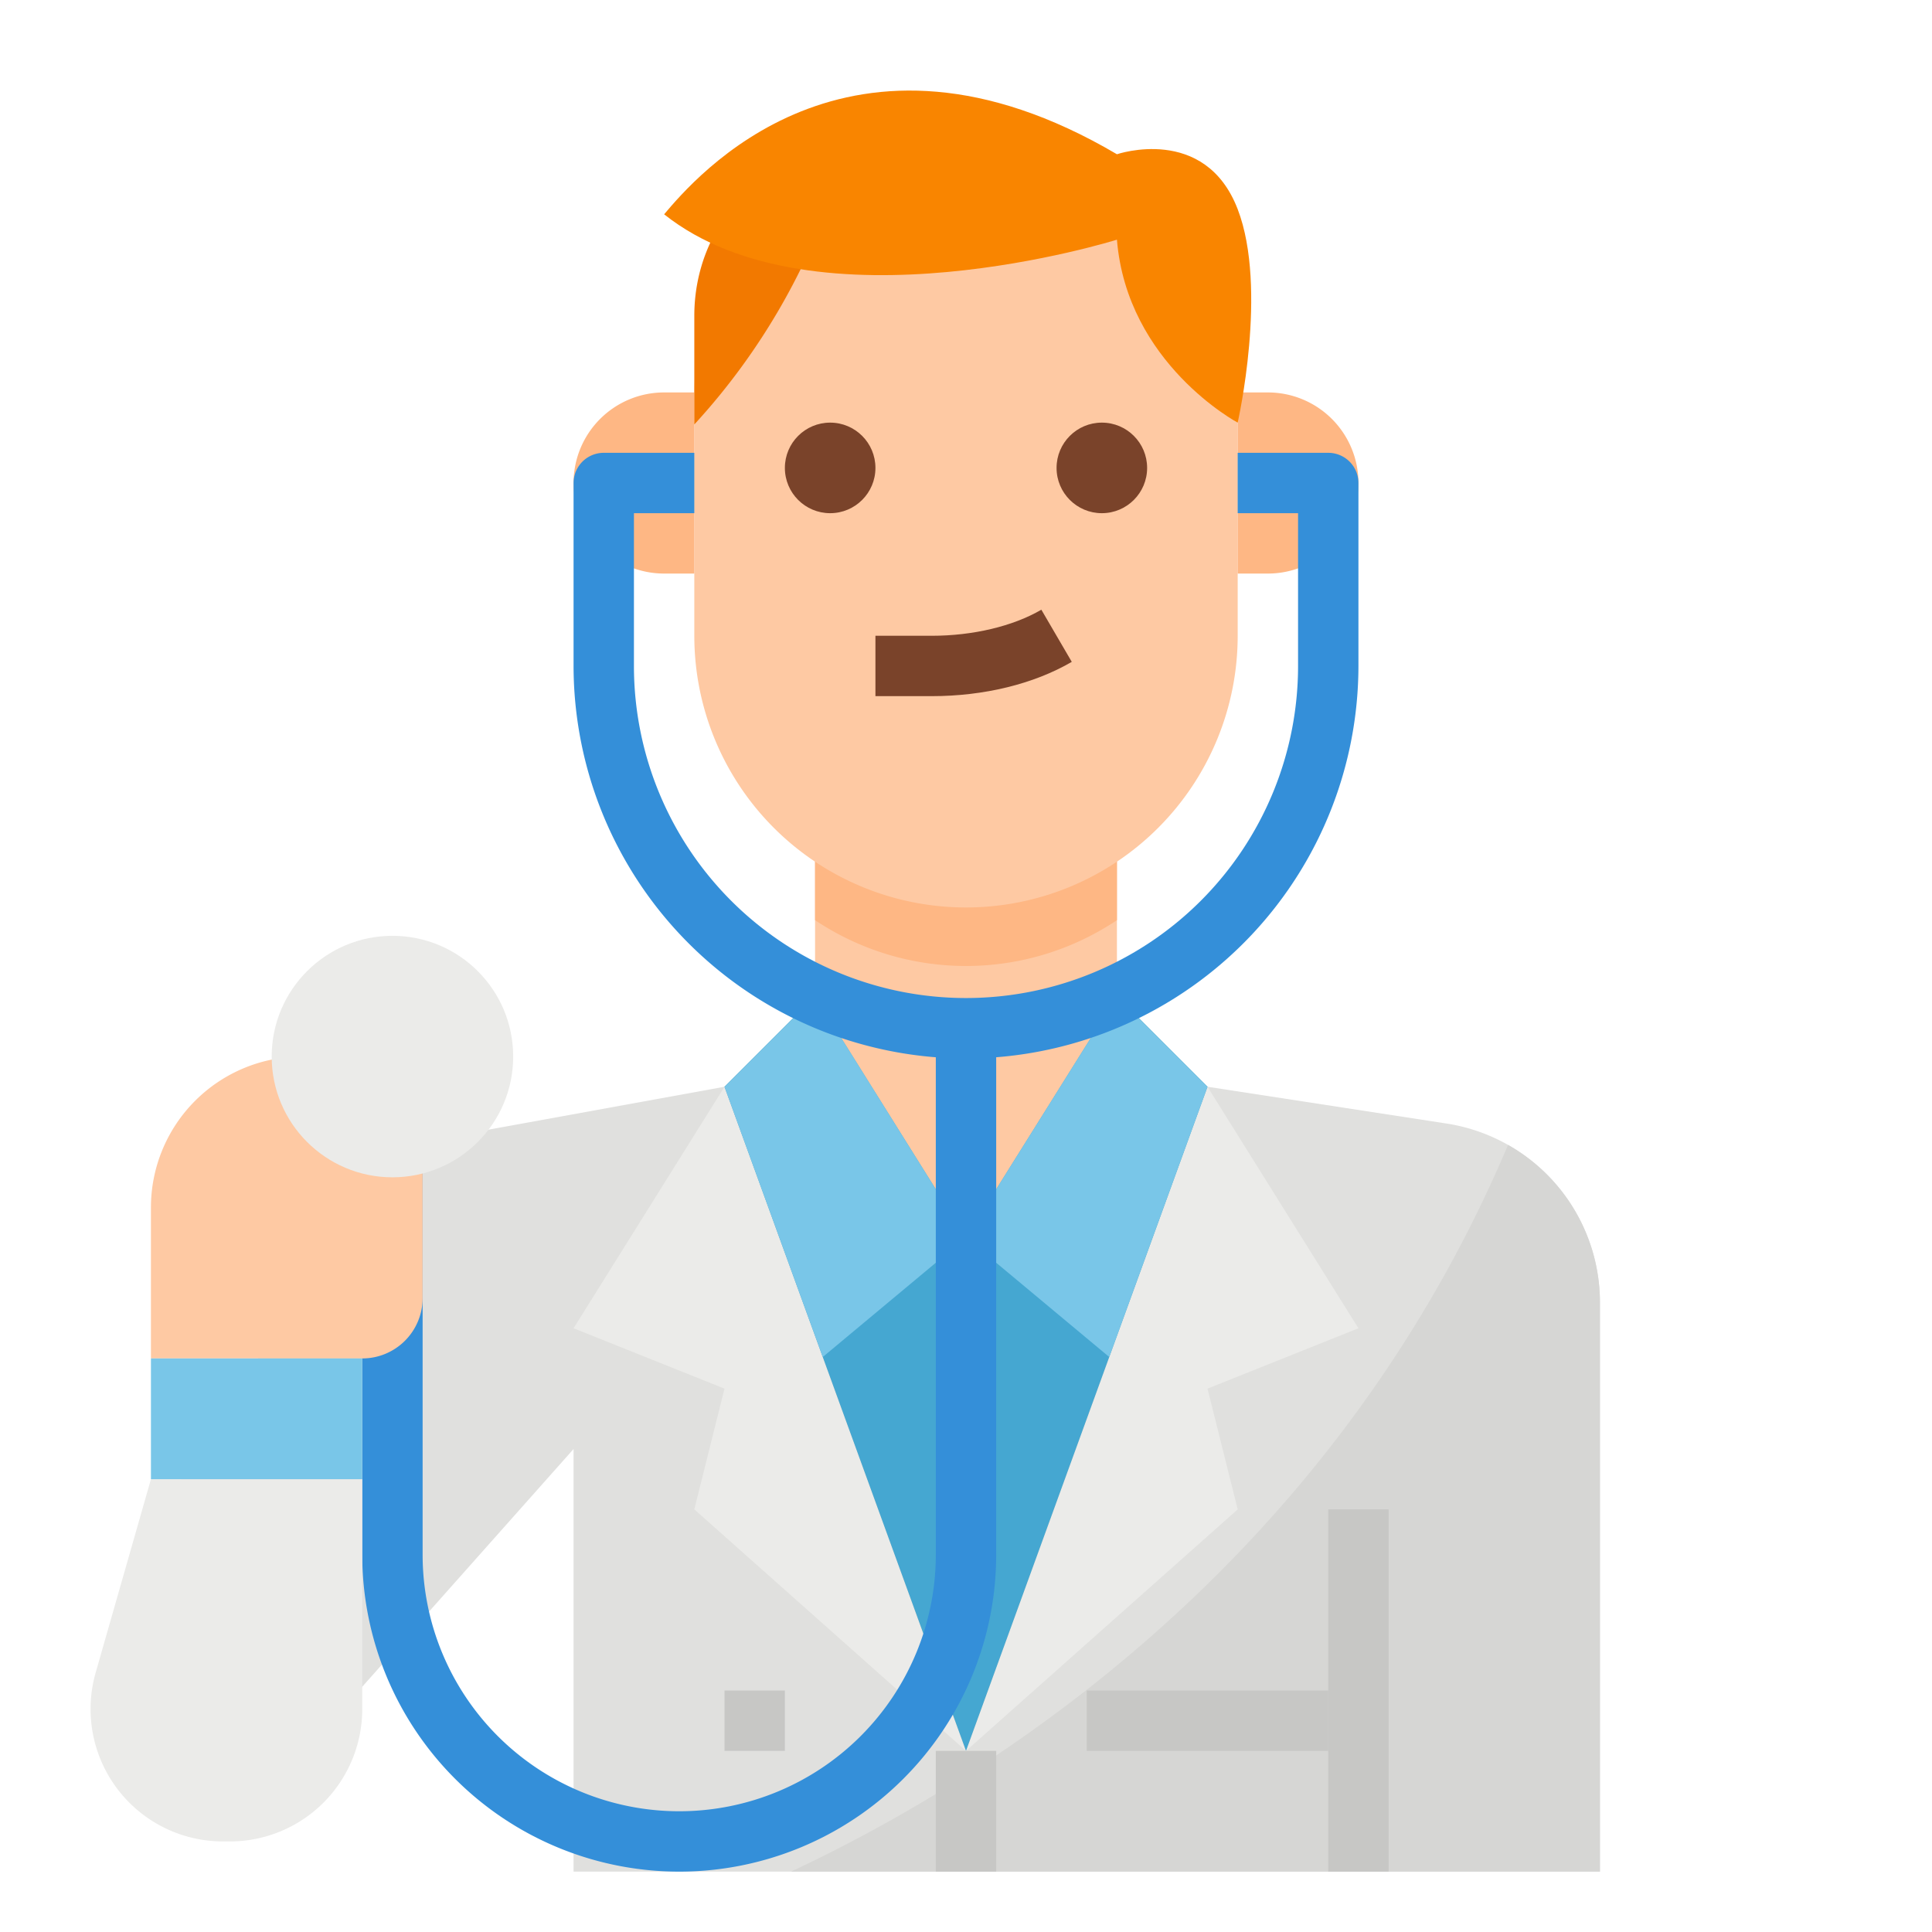 <svg xmlns="http://www.w3.org/2000/svg" viewBox="0 0 512 512"><title>doctor-hospital-occupation-avatar</title><g id="bg"><rect x="-3328" y="-3888" width="4896" height="5520" style="fill:#fff"/></g><g id="Flat"><path d="M424,345.18V496H152V384L88,456H48V392l44.73-70.3a48.026,48.026,0,0,1,31.91-21.45L192,288l64,176,64-176,63.3,9.74A47.992,47.992,0,0,1,424,345.18Z" style="fill:#e0e0de"/><path d="M424,345.18V496H209.62c52.51-24.62,142.82-81.13,190.03-192.59A47.989,47.989,0,0,1,424,345.18Z" style="fill:#d6d6d4"/><polygon points="320 288 296 264 296 216 216 216 216 264 192 288 256 464 320 288" style="fill:#fec9a3"/><path d="M296,243.856V216H216v27.856a71.963,71.963,0,0,0,80,0Z" style="fill:#feb784"/><polygon points="152 352 192 368 184 400 256 464 192 288 152 352" style="fill:#ebebe9"/><polygon points="360 352 320 368 328 400 256 464 320 288 360 352" style="fill:#ebebe9"/><rect x="352" y="400" width="16" height="96" style="fill:#c7c7c5"/><rect x="288" y="448" width="64" height="16" style="fill:#c7c7c5"/><polygon points="320 288 293.96 359.62 293.96 359.63 256 464 218.04 359.62 192 288 216 264 256 327.97 296 264 320 288" style="fill:#45a7d1"/><polygon points="320 288 293.96 359.62 256 327.97 296 264 320 288" style="fill:#79c6e8"/><polygon points="256 327.97 218.04 359.62 192 288 216 264 256 327.97" style="fill:#79c6e8"/><path d="M256,240.488h0a72,72,0,0,1-72-72v-64a72,72,0,0,1,72-72h0a72,72,0,0,1,72,72v64A72,72,0,0,1,256,240.488Z" style="fill:#fec9a3"/><path d="M176,104h8a0,0,0,0,1,0,0v48a0,0,0,0,1,0,0h-8a24,24,0,0,1-24-24v0a24,24,0,0,1,24-24Z" style="fill:#feb784"/><path d="M352,104h8a0,0,0,0,1,0,0v48a0,0,0,0,1,0,0h-8a24,24,0,0,1-24-24v0A24,24,0,0,1,352,104Z" transform="translate(688 256) rotate(-180)" style="fill:#feb784"/><path d="M275.969,161.578c-7.529,4.392-18.127,6.91-29.078,6.91H232v16h14.891c13.9,0,27.09-3.228,37.14-9.09Z" style="fill:#7a432a"/><path d="M184,112.488h0v-28.8c0-23.859,17.908-43.2,40-43.2h0l-1.408,4.561A175.251,175.251,0,0,1,184,112.488Z" style="fill:#f27900"/><path d="M296,63.516s-80,25.1-120-6.725c8-9.437,48.667-57.921,120-15.914,0,0,23.333-7.988,32,14.558,8.072,21,0,56.565,0,56.565S298.667,96.365,296,63.516Z" style="fill:#f98500"/><path d="M352,120H328v16h16v40.488a88,88,0,0,1-176,0V136h16V120H160a8,8,0,0,0-8,8v48.488a104.14,104.14,0,0,0,96,103.7V412a68,68,0,0,1-136,0V288H96V412a84,84,0,0,0,168,0V280.184a104.14,104.14,0,0,0,96-103.7V128A8,8,0,0,0,352,120Z" style="fill:#348fd9"/><path d="M60.914,488H59.086A35.087,35.087,0,0,1,24,452.914h0a35.074,35.074,0,0,1,1.35-9.639L40,392H96v60.914A35.087,35.087,0,0,1,60.914,488Z" style="fill:#ebebe9"/><path d="M80,280H96a16,16,0,0,1,16,16v48a16,16,0,0,1-16,16H40a0,0,0,0,1,0,0V320A40,40,0,0,1,80,280Z" style="fill:#fec9a3"/><rect x="40" y="360" width="56" height="32" style="fill:#79c6e8"/><rect x="192" y="448" width="16" height="16" style="fill:#c7c7c5"/><rect x="248" y="464" width="16" height="32" style="fill:#c7c7c5"/><circle cx="104" cy="280" r="32" style="fill:#ebebe9"/><circle cx="220" cy="124" r="12" style="fill:#7a432a"/><circle cx="292" cy="124" r="12" style="fill:#7a432a"/></g></svg>